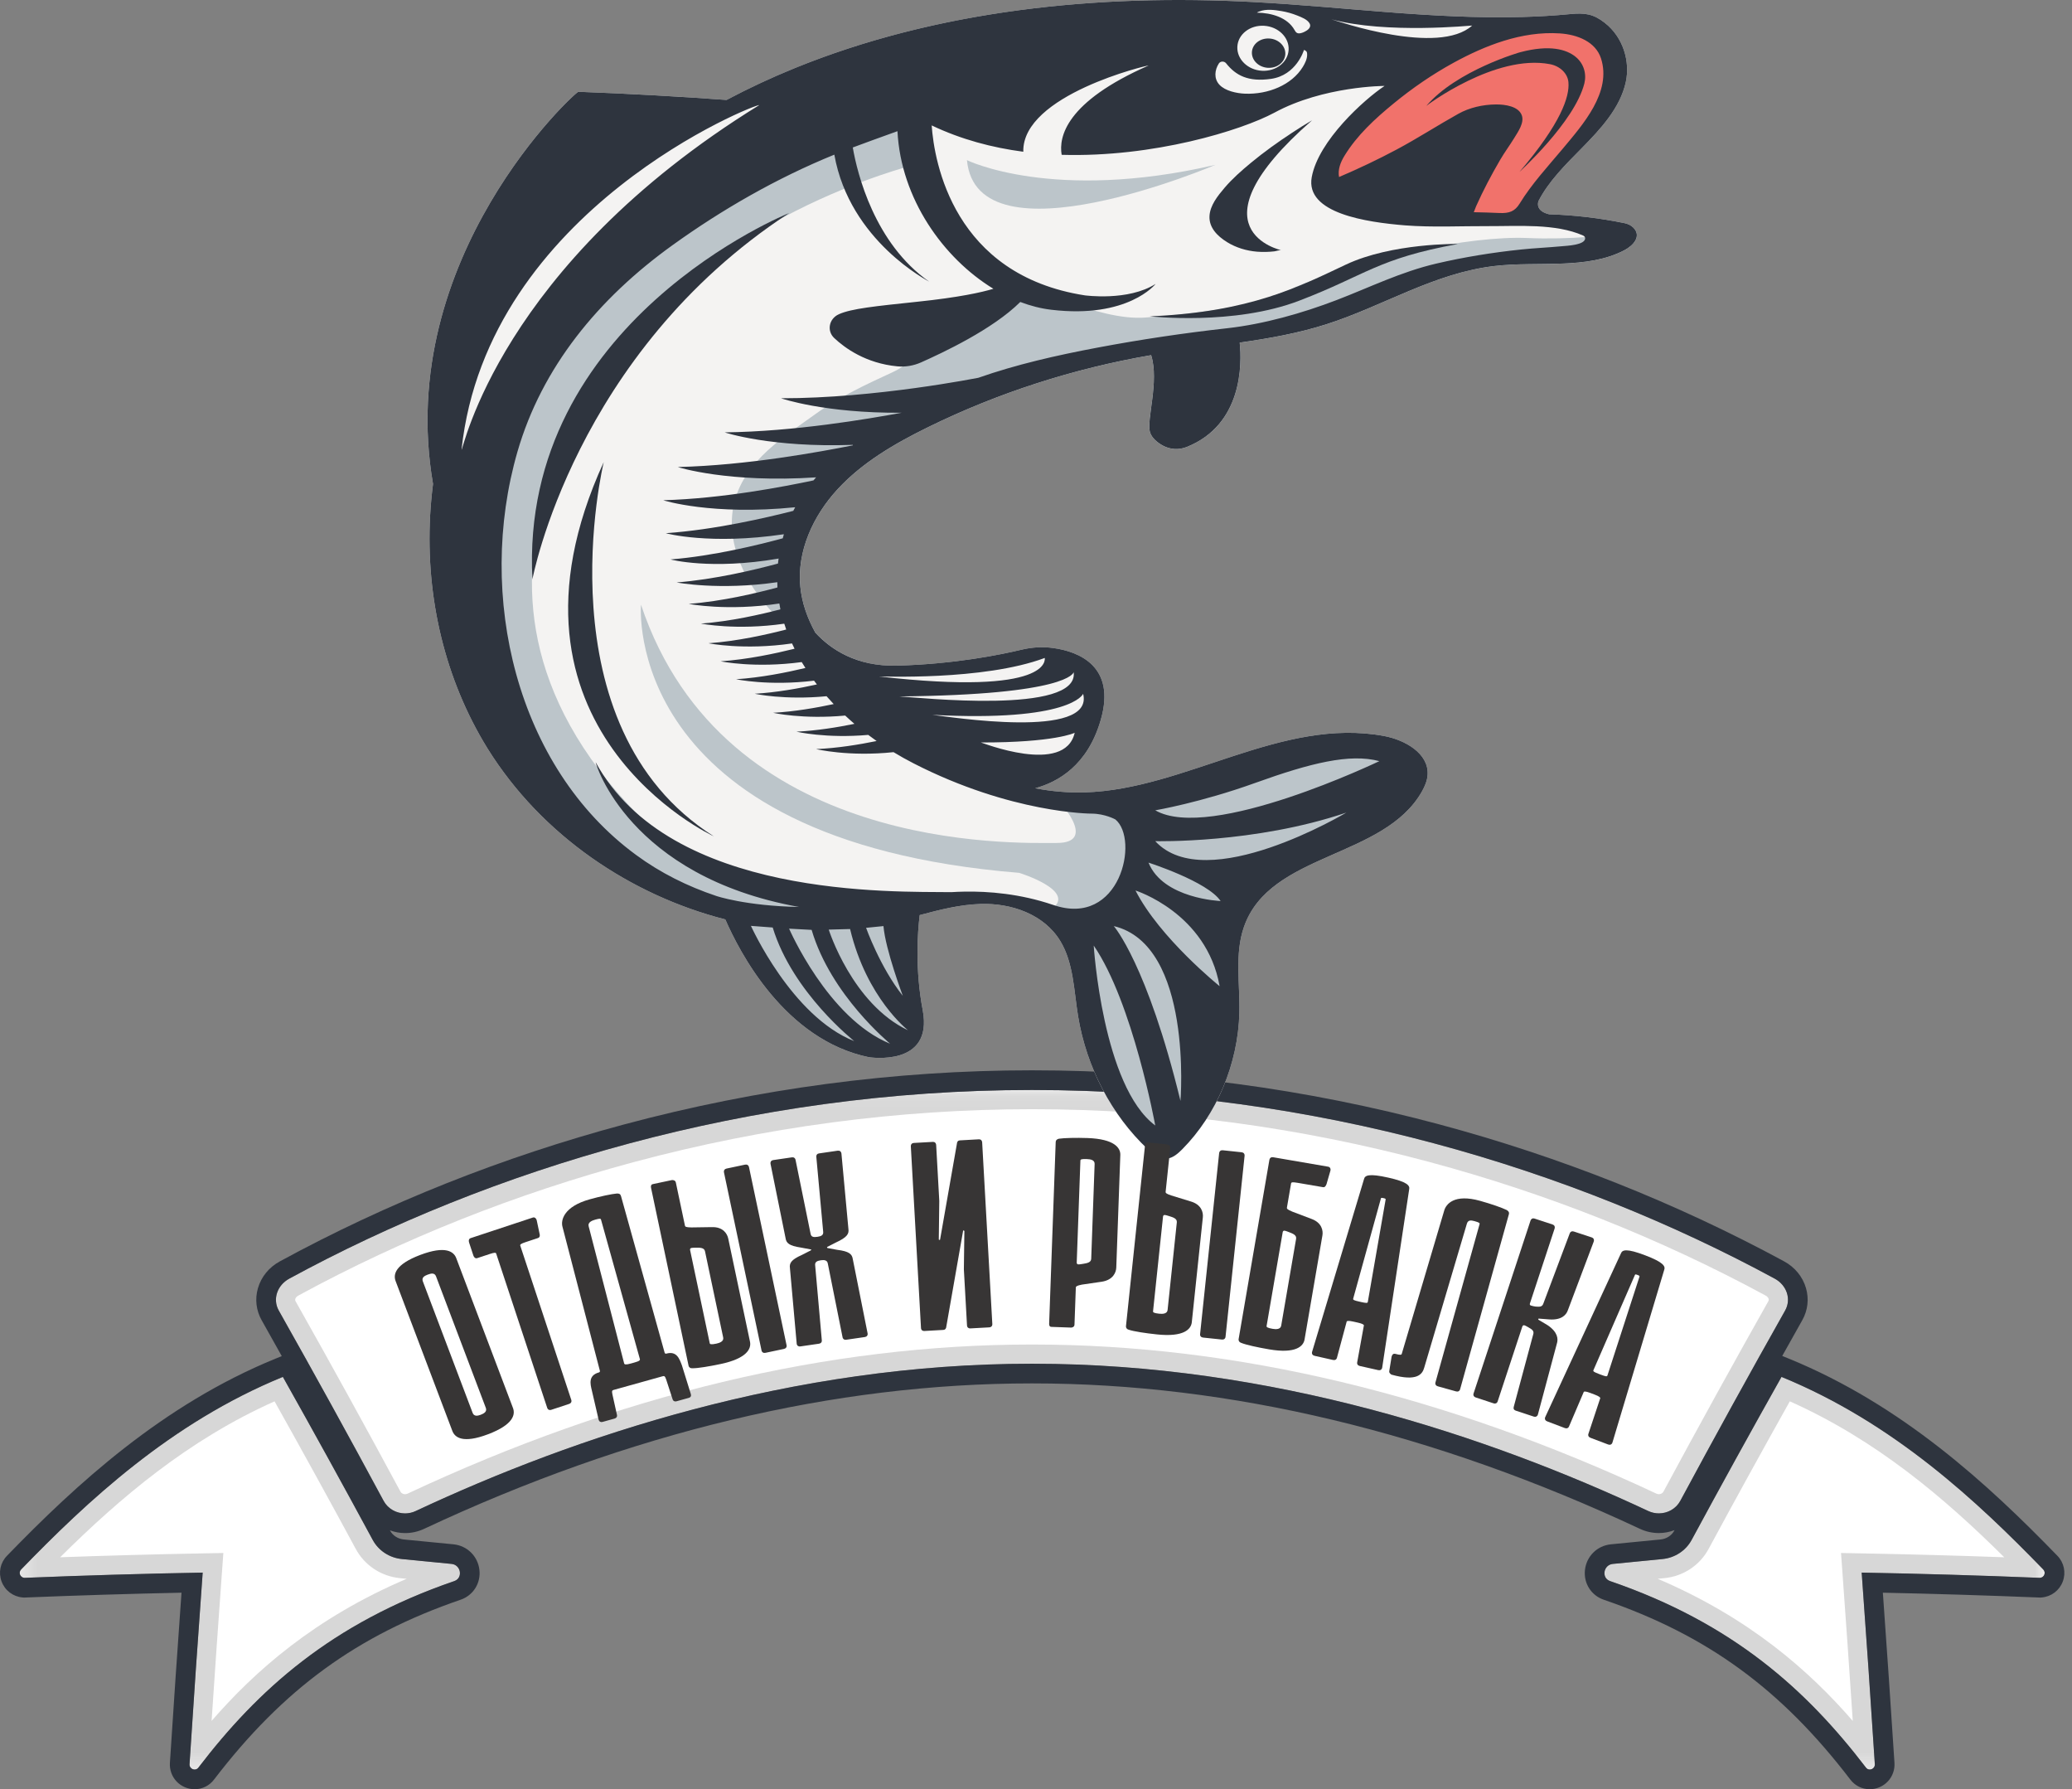 <svg width="139" height="120" viewBox="0 0 139 120" fill="none" xmlns="http://www.w3.org/2000/svg">
<rect x="0" y="0" width="139" height="120" fill="#808080" stroke="none"/>
<path fill-rule="evenodd" clip-rule="evenodd" d="M119.05 85.752C105.536 78.436 88.234 73.095 69.229 73.104C50.224 73.094 32.839 78.444 19.408 85.755C18.598 86.194 18.27 87.131 18.704 87.899C21.094 92.137 23.437 96.39 25.734 100.657C26.141 101.411 27.09 101.714 27.885 101.343C38.602 96.322 53.148 91.454 69.23 91.463C85.311 91.453 99.858 96.32 110.574 101.341C111.368 101.711 112.318 101.409 112.725 100.654C115.021 96.387 117.364 92.134 119.754 87.897C120.188 87.128 119.861 86.19 119.05 85.752Z" fill="white"/>
<path d="M30.295 104.889C29.187 104.777 28.078 104.668 26.967 104.563C26.131 104.484 25.392 104 25.002 103.276C23.028 99.622 21.019 95.978 18.976 92.346C11.45 95.422 5.817 100.723 1.416 105.263C1.218 105.465 1.35 105.799 1.634 105.824C5.625 105.661 9.613 105.544 13.597 105.47C13.286 109.754 12.991 114.037 12.715 118.32C12.694 118.645 13.11 118.812 13.308 118.553C17.29 113.35 22.215 108.875 30.476 106.04C31.074 105.836 30.926 104.953 30.295 104.889Z" fill="white"/>
<path d="M108.193 104.889C109.301 104.777 110.411 104.668 111.521 104.563C112.358 104.483 113.096 104 113.486 103.276C115.46 99.622 117.469 95.978 119.512 92.346C127.038 95.422 132.671 100.723 137.073 105.263C137.27 105.465 137.138 105.799 136.854 105.824C132.863 105.661 128.875 105.544 124.891 105.47C125.203 109.754 125.497 114.037 125.773 118.32C125.794 118.645 125.378 118.812 125.18 118.553C121.198 113.35 116.273 108.875 108.013 106.04C107.415 105.836 107.562 104.953 108.193 104.889Z" fill="white"/>
<path d="M136.854 105.824C132.863 105.661 128.875 105.544 124.891 105.471C125.203 109.754 125.497 114.037 125.773 118.32C125.787 118.534 125.61 118.68 125.432 118.68C125.34 118.68 125.247 118.641 125.18 118.553C121.198 113.35 116.273 108.875 108.013 106.04C107.415 105.836 107.562 104.953 108.193 104.889C109.301 104.777 110.411 104.668 111.521 104.563C112.357 104.483 113.096 104 113.486 103.276C115.46 99.622 117.469 95.979 119.512 92.346C127.038 95.422 132.671 100.723 137.073 105.263C137.27 105.465 137.138 105.799 136.854 105.824ZM110.574 101.341C99.868 96.325 85.34 91.463 69.278 91.463H69.23H69.186C53.122 91.463 38.592 96.326 27.885 101.343C27.655 101.451 27.413 101.501 27.174 101.501C26.587 101.501 26.023 101.193 25.734 100.657C23.438 96.39 21.094 92.137 18.704 87.899C18.27 87.131 18.598 86.195 19.408 85.755C32.827 78.451 50.191 73.104 69.177 73.104H69.229H69.278C88.263 73.104 105.549 78.443 119.05 85.752C119.861 86.19 120.188 87.128 119.754 87.897C117.364 92.134 115.021 96.387 112.725 100.654C112.436 101.191 111.872 101.499 111.285 101.499C111.046 101.499 110.804 101.448 110.574 101.341ZM26.968 104.563C28.078 104.668 29.187 104.777 30.295 104.889C30.926 104.953 31.074 105.836 30.476 106.04C22.215 108.875 17.29 113.35 13.308 118.553C13.241 118.641 13.148 118.68 13.056 118.68C12.878 118.68 12.701 118.534 12.715 118.32C12.991 114.037 13.286 109.754 13.597 105.471C9.613 105.544 5.625 105.661 1.634 105.824C1.35 105.799 1.218 105.465 1.416 105.263C5.817 100.723 11.45 95.422 18.976 92.346C21.019 95.979 23.028 99.622 25.002 103.276C25.392 104 26.131 104.483 26.968 104.563ZM138.02 104.343C133.367 99.544 127.588 94.22 120.012 91.124L119.561 90.941C120.008 90.141 120.456 89.34 120.904 88.545C121.276 87.886 121.366 87.122 121.156 86.396C120.934 85.627 120.409 84.986 119.677 84.591C112.443 80.674 104.665 77.585 96.562 75.412C87.587 73.005 78.407 71.784 69.278 71.784H69.253H69.229H69.204H69.177C60.041 71.784 50.851 73.005 41.863 75.415C33.729 77.596 25.961 80.685 18.777 84.596C18.047 84.992 17.523 85.634 17.302 86.402C17.093 87.128 17.183 87.89 17.555 88.549C18.004 89.346 18.453 90.149 18.902 90.951L18.477 91.124C10.901 94.22 5.122 99.544 0.468 104.344C0.021 104.804 -0.118 105.463 0.105 106.064C0.329 106.669 0.871 107.081 1.517 107.139L1.603 107.146L1.688 107.143C5.166 107.001 8.687 106.893 12.176 106.819C11.904 110.615 11.642 114.448 11.398 118.235C11.368 118.689 11.528 119.14 11.839 119.472C12.153 119.807 12.597 120 13.056 120C13.57 120 14.044 119.765 14.357 119.354C19.003 113.284 23.951 109.675 30.904 107.289C31.746 107.001 32.264 106.18 32.162 105.291C32.057 104.374 31.344 103.669 30.429 103.575C29.328 103.464 28.205 103.354 27.092 103.249C26.693 103.21 26.346 102.987 26.164 102.65C26.162 102.646 26.16 102.642 26.158 102.638C26.479 102.754 26.82 102.821 27.174 102.821C27.615 102.821 28.042 102.726 28.443 102.54C42.26 96.065 55.967 92.783 69.186 92.783H69.207L69.23 92.783L69.254 92.783H69.278C82.495 92.783 96.201 96.064 110.014 102.536C110.417 102.724 110.844 102.819 111.285 102.819C111.653 102.819 112.007 102.747 112.338 102.623C112.334 102.631 112.329 102.639 112.324 102.648C112.142 102.987 111.795 103.21 111.396 103.249C110.286 103.354 109.164 103.464 108.06 103.575C107.144 103.669 106.431 104.374 106.327 105.291C106.225 106.18 106.742 107.001 107.586 107.29C114.537 109.675 119.486 113.284 124.131 119.355C124.444 119.765 124.918 120 125.432 120C125.891 120 126.335 119.807 126.649 119.472C126.96 119.14 127.12 118.689 127.09 118.233C126.846 114.45 126.585 110.617 126.312 106.819C129.802 106.893 133.324 107.001 136.8 107.143L136.885 107.146L136.971 107.139C137.617 107.081 138.159 106.669 138.384 106.064C138.606 105.463 138.467 104.804 138.02 104.343Z" fill="#2E343E"/>
<mask id="mask0_147_2407" style="mask-type:luminance" maskUnits="userSpaceOnUse" x="1" y="73" width="137" height="46">
<path d="M1.321 73.104H137.167V118.68H1.321V73.104Z" fill="white"/>
</mask>
<g mask="url(#mask0_147_2407)">
<g opacity="0.2">
<path d="M69.23 90.175H69.208H69.186C55.582 90.175 41.502 93.54 27.341 100.176C27.288 100.201 27.231 100.213 27.174 100.213C27.07 100.213 26.934 100.17 26.868 100.046C24.576 95.788 22.206 91.488 19.825 87.266C19.798 87.218 19.793 87.175 19.808 87.123C19.82 87.081 19.865 86.972 20.023 86.886C27.028 83.074 34.603 80.062 42.538 77.934C51.306 75.583 60.269 74.392 69.177 74.392H69.23H69.278C78.179 74.392 87.132 75.582 95.887 77.931C103.793 80.052 111.38 83.064 118.439 86.886C118.547 86.944 118.625 87.029 118.651 87.119C118.666 87.171 118.66 87.215 118.632 87.264C116.252 91.486 113.882 95.786 111.591 100.043C111.525 100.167 111.389 100.212 111.285 100.212C111.227 100.212 111.171 100.199 111.12 100.175C96.958 93.54 82.88 90.175 69.278 90.175H69.23ZM111.285 101.499C111.872 101.499 112.436 101.191 112.725 100.654C115.021 96.387 117.364 92.134 119.754 87.897C120.188 87.129 119.861 86.19 119.05 85.752C105.549 78.443 88.262 73.104 69.278 73.104H69.229H69.177C50.191 73.104 32.827 78.451 19.408 85.755C18.598 86.195 18.27 87.131 18.704 87.899C21.094 92.137 23.437 96.39 25.734 100.657C26.023 101.193 26.587 101.501 27.174 101.501C27.413 101.501 27.655 101.45 27.885 101.343C38.591 96.326 53.121 91.463 69.186 91.463H69.23H69.278C85.34 91.463 99.868 96.325 110.574 101.341C110.803 101.448 111.046 101.499 111.285 101.499Z" fill="#373536"/>
<path d="M14.195 115.419C14.414 112.136 14.644 108.833 14.881 105.564L14.984 104.157L13.573 104.183C10.411 104.241 7.212 104.329 4.034 104.443C8.075 100.433 12.647 96.561 18.419 93.985C20.258 97.266 22.089 100.592 23.869 103.886C24.465 104.992 25.578 105.724 26.846 105.845C26.991 105.858 27.138 105.872 27.283 105.887C21.095 108.522 17.077 112.099 14.195 115.419ZM30.295 104.889C29.187 104.777 28.078 104.668 26.968 104.563C26.131 104.484 25.392 104 25.002 103.276C23.028 99.622 21.02 95.979 18.976 92.347C11.45 95.422 5.817 100.723 1.416 105.263C1.219 105.465 1.35 105.799 1.634 105.824C5.625 105.661 9.614 105.544 13.597 105.471C13.286 109.754 12.992 114.037 12.716 118.32C12.701 118.534 12.878 118.68 13.056 118.68C13.149 118.68 13.241 118.641 13.308 118.553C17.29 113.35 22.215 108.875 30.476 106.041C31.074 105.836 30.926 104.953 30.295 104.889Z" fill="#373536"/>
<path d="M124.915 104.183L123.505 104.157L123.607 105.564C123.845 108.832 124.074 112.135 124.293 115.419C121.412 112.1 117.394 108.522 111.205 105.886C111.351 105.872 111.497 105.858 111.643 105.844C112.911 105.724 114.024 104.992 114.619 103.888C116.398 100.594 118.229 97.267 120.069 93.985C125.841 96.561 130.414 100.433 134.454 104.443C131.277 104.329 128.079 104.241 124.915 104.183ZM137.072 105.263C132.671 100.723 127.038 95.422 119.512 92.346C117.469 95.978 115.46 99.622 113.486 103.276C113.096 104 112.357 104.483 111.521 104.563C110.411 104.668 109.301 104.777 108.193 104.889C107.562 104.953 107.414 105.836 108.013 106.04C116.273 108.875 121.198 113.35 125.18 118.553C125.247 118.641 125.34 118.68 125.432 118.68C125.61 118.68 125.787 118.534 125.773 118.32C125.497 114.037 125.203 109.754 124.891 105.47C128.875 105.544 132.863 105.661 136.854 105.824C137.138 105.799 137.27 105.465 137.072 105.263Z" fill="#373536"/>
</g>
</g>
<path d="M109.573 15.268C109.417 15.11 109.201 15.011 108.976 14.965C107.307 14.622 105.611 14.425 103.918 14.371C103.915 14.371 103.913 14.37 103.91 14.369C102.991 14.144 103.18 13.563 103.211 13.483C103.884 12.171 104.999 11.063 106.072 9.978C107.374 8.659 108.696 7.238 109.071 5.484C109.358 4.143 108.91 2.519 107.67 1.541C106.89 0.926 106.317 0.851 105.348 0.944C104.257 1.05 103.159 1.113 102.059 1.141C96.086 1.293 90.12 0.458 84.157 0.14C73.62 -0.431 62.856 0.689 53.323 4.565C51.757 5.202 50.225 5.916 48.741 6.703C45.44 6.462 42.126 6.279 38.803 6.156C38.684 6.074 26.425 17.256 29.049 32.456C28.959 33.163 28.894 33.872 28.855 34.581C28.558 40.102 29.855 45.586 32.706 50.199C36.341 56.044 42.325 60.045 48.657 61.665C49.602 63.828 52.63 69.753 58.319 70.911C58.322 70.898 62.618 71.59 61.903 67.762C61.384 65.029 61.551 62.566 61.698 61.374C63.041 61.014 64.391 60.671 65.774 60.628C67.82 60.561 70.038 61.301 71.138 63.126C72.02 64.588 72.042 66.433 72.322 68.146C72.886 71.6 74.593 74.807 76.975 77.052C77.35 77.404 77.79 77.751 78.277 77.707C78.681 77.669 79.024 77.368 79.327 77.062C81.608 74.751 83.061 71.368 83.142 67.913C83.188 65.981 82.818 63.972 83.451 62.164C85.191 57.164 92.85 57.602 95.4 53.066C95.592 52.722 95.751 52.347 95.772 51.949C95.851 50.52 94.241 49.622 92.849 49.362C85.968 48.083 79.522 52.948 72.777 53.142C71.651 53.175 70.54 53.076 69.447 52.867C70.972 52.45 72.963 51.338 73.843 48.284C74.888 44.689 72.378 43.698 70.652 43.461C69.944 43.361 69.223 43.407 68.528 43.574C67.187 43.896 64.039 44.545 60.163 44.642C57.454 44.711 55.735 43.558 54.696 42.432C54.167 41.475 53.796 40.45 53.688 39.354C53.454 36.983 54.533 34.602 56.19 32.81C57.843 31.017 60.025 29.743 62.26 28.648C66.931 26.355 71.992 24.718 77.225 23.818C77.782 25.569 76.907 28.161 77.144 28.969C77.261 29.373 77.634 29.672 78 29.879C78.493 30.156 79.095 30.185 79.617 29.974C83.348 28.482 83.319 24.425 83.163 22.977C85.138 22.695 87.092 22.349 88.978 21.747C92.776 20.536 96.23 18.295 100.299 17.835C103.224 17.504 106.448 18.096 108.969 16.782C109.555 16.476 110.148 15.849 109.573 15.268Z" fill="#F4F3F2"/>
<path d="M109.705 15.437C108.284 15.809 105.205 16.085 102.467 15.963C98.718 15.797 91.476 17.252 86.449 19.447C83.513 20.729 80.081 21.019 76.925 21.29C73.375 21.596 69.563 18.689 66.178 19.998C64.085 20.807 61.951 24.006 59.901 24.953C58.151 25.761 56.311 26.611 54.742 27.744C52.602 29.288 50.037 30.853 49.294 33.57C48.598 36.117 49.82 38.756 51.456 40.666C52.234 41.575 53.156 42.357 54.171 42.991C54.69 43.316 55.234 43.602 55.794 43.85C56.13 43.998 57.118 44.563 57.474 44.46L57.817 44.36C56.405 43.959 55.395 43.19 54.696 42.432C54.167 41.475 53.796 40.45 53.688 39.354C53.454 36.982 54.533 34.602 56.189 32.81C57.844 31.017 60.025 29.743 62.26 28.648C66.931 26.355 71.991 24.717 77.225 23.818C77.782 25.569 76.906 28.161 77.144 28.969C77.261 29.373 77.634 29.672 78 29.879C78.493 30.155 79.095 30.185 79.617 29.974C83.348 28.482 83.319 24.425 83.163 22.977C85.138 22.695 87.092 22.349 88.978 21.747C92.776 20.536 96.23 18.295 100.299 17.835C103.223 17.504 106.448 18.096 108.969 16.782C109.498 16.506 110.031 15.967 109.705 15.437Z" fill="#BCC5CA"/>
<path d="M61.857 7.729L61.329 11.056C61.329 11.056 46.823 14.653 40.945 25.137C40.945 25.137 26.158 41.542 46.169 57.682L55.596 60.43L60.32 61.633L61.385 68.361L60.564 69.826L58.319 70.91L55.866 69.877L50.824 64.892L49.458 61.521L37.432 54.846L31.263 43.541L33.65 25.548L45.963 12.483L61.53 6.287L61.857 7.729Z" fill="#BCC5CA"/>
<path d="M64.868 10.741C64.868 10.741 70.635 13.586 81.536 11.056C81.536 11.056 65.53 17.878 64.868 10.741Z" fill="#BCC5CA"/>
<path d="M70.887 53.556C70.887 53.556 73.765 56.536 70.887 56.536C68.01 56.536 48.568 57.204 43 40.554C43 40.554 41.631 56.367 68.37 58.54C68.37 58.54 72.239 59.729 70.579 60.948L72.166 62.283L75.339 60.43L76.175 56.382L75.05 53.916L70.887 53.556Z" fill="#BCC5CA"/>
<path d="M89.318 12.582V9.788C89.318 9.788 98.895 0.372 105.678 1.448C105.678 1.448 108.386 2.662 108.111 3.998C107.837 5.334 107.015 7.904 107.015 7.904L105.302 9.994L101.942 14.29L100.334 14.893L94.887 14.29L89.318 12.582Z" fill="#F1726B"/>
<path d="M75.924 55.251L78.493 52.856L92.125 49.881L93.602 51.5L88.154 56.845L82.81 59.725L82.38 63.416L82.245 67.972L78.699 76.27H76.981L74.228 72.93L72.705 63.68L74.896 60.43C74.896 60.43 78.639 57.381 75.924 55.251Z" fill="#BCC5CA"/>
<path d="M82.311 16.235C82.912 16.608 83.617 16.823 84.333 16.88C84.72 16.91 85.11 16.901 85.494 16.857C85.609 16.843 85.84 16.757 85.953 16.782C86.002 16.788 79.583 15.438 88.019 8.068C87.564 8.332 87.121 8.614 86.685 8.9C85.725 9.528 84.796 10.194 83.925 10.914C83.293 11.437 82.675 11.98 82.152 12.593C81.691 13.133 81.177 13.776 81.139 14.486C81.098 15.256 81.651 15.824 82.311 16.235Z" fill="#2E343E"/>
<path d="M90.301 17.74C87.21 19.193 83.901 20.939 77.126 21.216C77.136 21.208 82.761 21.864 87.188 20.155C91.636 18.452 92.405 17.344 97.806 16.364C97.808 16.358 93.391 16.289 90.301 17.74Z" fill="#2E343E"/>
<path d="M85.054 4.548C85.67 4.586 86.194 4.179 86.225 3.637C86.255 3.094 85.776 2.621 85.155 2.583C84.534 2.545 84.01 2.956 83.984 3.499C83.958 4.042 84.437 4.511 85.054 4.548Z" fill="#2E343E"/>
<path d="M104.772 16.515C103.867 16.6 102.954 16.639 102.051 16.733C100.13 16.933 98.229 17.241 96.37 17.674C93.984 18.229 91.897 19.27 89.659 20.128C87.373 21.002 84.785 21.741 82.328 22.014C79.413 22.338 76.517 22.77 73.651 23.309C70.867 23.833 68.187 24.442 65.627 25.339C65.617 25.333 58.779 26.717 52.397 26.711C52.4 26.718 55.327 27.721 60.488 27.682C58.23 28.098 53.316 28.942 48.618 28.998C48.621 29.007 51.745 30.033 57.208 29.836C57.212 29.856 57.21 29.848 57.215 29.868C54.959 30.314 50.115 31.21 45.474 31.323C45.479 31.333 48.871 32.407 54.748 32.015C54.688 32.082 54.631 32.151 54.572 32.22C52.64 32.627 48.484 33.438 44.497 33.55C44.502 33.559 47.756 34.585 53.345 34.02C53.302 34.101 53.258 34.181 53.217 34.263C51.368 34.733 47.967 35.526 44.667 35.761C44.672 35.768 47.619 36.567 52.586 35.831C52.558 35.921 52.536 36.013 52.511 36.104C50.879 36.545 47.89 37.284 44.984 37.521C44.989 37.526 47.691 38.239 52.215 37.465C52.222 37.458 52.228 37.451 52.234 37.443C52.218 37.561 52.202 37.679 52.19 37.797C50.638 38.214 47.98 38.857 45.392 39.064C45.395 39.066 48.237 39.612 52.146 39.047C52.148 39.164 52.147 39.282 52.154 39.4C50.787 39.768 48.467 40.328 46.206 40.501C46.209 40.503 48.775 41.009 52.283 40.476C52.306 40.606 52.325 40.737 52.353 40.867C51.044 41.209 49.011 41.675 47.026 41.822C47.028 41.824 49.38 42.296 52.614 41.829C52.656 41.96 52.696 42.091 52.743 42.221C51.438 42.558 49.46 43.003 47.53 43.142C47.532 43.144 49.892 43.625 53.133 43.154C53.187 43.273 53.244 43.391 53.303 43.509C52.006 43.832 50.155 44.229 48.345 44.353C48.347 44.355 50.627 44.831 53.783 44.404C53.862 44.539 53.948 44.669 54.032 44.8C52.762 45.103 51.054 45.446 49.381 45.555C49.383 45.557 51.564 46.022 54.61 45.651C54.673 45.737 54.738 45.82 54.802 45.904C53.6 46.17 52.101 46.441 50.63 46.529C50.632 46.53 52.62 46.967 55.449 46.694C55.605 46.873 55.765 47.048 55.928 47.221C54.746 47.474 53.292 47.727 51.864 47.806C51.865 47.807 53.861 48.258 56.699 47.991C56.902 48.18 57.108 48.366 57.319 48.547C56.171 48.781 54.787 49.006 53.429 49.072C53.43 49.074 55.417 49.538 58.246 49.288C58.431 49.428 58.618 49.566 58.808 49.699C57.63 49.94 56.176 50.178 54.75 50.24C54.752 50.242 56.914 50.764 59.943 50.446C60.382 50.712 60.827 50.961 61.276 51.191C67.848 54.562 73.213 54.572 73.232 54.568C74.13 54.572 74.825 54.959 74.824 54.958C76.445 56.283 75.163 62.253 70.641 60.688C68.437 59.938 66.304 59.77 64.694 59.8C64.383 59.805 64.093 59.818 63.825 59.835C59.977 59.781 44.953 60.298 39.958 51.119C39.942 51.184 42.18 58.776 53.605 60.829C50.007 60.758 48.038 60.089 48.037 60.085C46.138 59.451 44.312 58.548 42.668 57.337C34.637 51.446 31.924 39.943 34.714 30.294C36.346 24.658 40.111 20.036 45.136 16.428C48.431 14.06 52.097 11.947 55.971 10.372C57.006 16.204 62.344 18.876 62.336 18.891C58.67 16.33 57.512 11.648 57.209 9.891C57.8 9.67 59.083 9.199 60.206 8.798C60.44 13.335 63.28 17.316 66.642 19.368C65.883 19.6 64.346 19.946 61.533 20.238C58.703 20.537 57.128 20.695 56.278 21.073C55.61 21.372 55.45 22.188 55.963 22.671C56.675 23.342 58.083 24.368 60.198 24.57C60.739 24.621 61.286 24.527 61.781 24.309C63.22 23.667 66.584 22.102 68.445 20.253C69.135 20.514 69.834 20.694 70.532 20.775C75.675 21.387 77.519 19.052 77.524 19.041C75.678 20.216 72.781 19.807 72.779 19.81C63.965 18.442 62.672 10.861 62.502 8.411C64.481 9.355 66.564 9.903 68.648 10.177C68.554 6.363 77.039 4.355 77.054 4.393C71.508 6.827 71.016 9.18 71.221 10.383C77.394 10.566 83.266 8.748 85.481 7.563C88.784 5.766 92.887 5.761 92.883 5.764C91.519 6.67 88.445 9.436 87.998 11.88C87.55 14.315 91.697 14.905 94.245 15.114C96.111 15.259 98.003 15.157 99.871 15.166C101.842 15.174 104.35 14.977 106.198 15.794C106.278 15.829 106.341 15.901 106.341 15.98C106.335 16.438 105.115 16.483 104.772 16.515ZM70.09 44.127C70.078 44.191 70.628 46.699 58.978 45.37C58.986 45.35 65.957 45.672 70.09 44.127ZM72.027 45.076C72.404 47.96 61.537 46.771 60.32 46.708C71.608 46.603 72.026 45.137 72.027 45.076ZM72.661 46.529C73.445 49.639 63.635 48.063 62.54 47.944C71.798 48.432 72.655 46.571 72.661 46.529ZM65.803 49.797C70.748 49.804 72.094 49.155 72.096 49.145C71.439 52.036 65.818 49.778 65.803 49.797ZM81.818 66.141C81.818 66.141 77.807 62.919 76.175 59.725C76.175 59.725 80.945 61.222 81.818 66.141ZM81.885 60.43C81.885 60.43 78.03 60.285 77.047 57.855C77.047 57.855 80.998 59.117 81.885 60.43ZM90.319 54.5C90.319 54.5 80.916 60.128 77.5 56.415C77.5 56.415 84.168 56.586 90.319 54.5ZM84.212 52.507C87.903 51.178 90.548 50.518 92.534 51.048C92.534 51.048 81.207 56.489 77.5 54.346C77.5 54.346 80.522 53.835 84.212 52.507ZM79.192 73.834C76.956 64.656 74.719 62.111 74.719 62.111C80.043 63.378 79.192 73.834 79.192 73.834ZM73.372 63.416C76 67.249 77.5 75.484 77.5 75.484C73.963 72.857 73.372 63.416 73.372 63.416ZM58.101 62.227C58.49 62.188 58.879 62.149 59.267 62.111C59.402 63.707 60.567 66.786 60.563 66.787C59.042 64.875 58.101 62.228 58.101 62.227ZM55.596 62.347C56.074 62.333 56.551 62.32 57.028 62.309C58.142 66.965 60.917 69.095 60.914 69.099C57.171 67.327 55.597 62.353 55.596 62.347ZM52.936 62.283C53.44 62.309 53.944 62.336 54.448 62.365C55.746 66.771 59.72 69.99 59.711 70C55.53 68.294 52.943 62.288 52.936 62.283ZM50.375 62.096C50.863 62.131 51.35 62.168 51.837 62.206C53.179 66.596 57.312 69.816 57.302 69.826C53.102 68.165 50.383 62.101 50.375 62.096ZM30.962 30.164C32.687 14.011 50.884 6.881 50.928 7.054C33.465 17.828 31.051 30.286 30.962 30.164ZM81.767 4.256C81.871 4.094 82.129 4.089 82.252 4.244C82.899 5.06 83.736 5.507 85.263 5.29C86.972 5.048 87.471 3.365 87.472 3.363C87.484 3.319 87.628 3.432 87.638 3.443C87.691 3.51 87.691 3.61 87.69 3.686C87.684 3.966 87.548 4.245 87.402 4.484C86.657 5.702 85.07 6.342 83.523 6.283C82.958 6.261 82.198 6.1 81.81 5.689C81.416 5.272 81.487 4.691 81.767 4.256ZM84.803 1.729C85.758 1.787 86.494 2.513 86.447 3.346C86.4 4.179 85.596 4.802 84.651 4.746C83.706 4.689 82.97 3.973 83.007 3.139C83.043 2.307 83.848 1.672 84.803 1.729ZM84.499 0.764C84.934 0.593 85.493 0.663 85.955 0.741C86.322 0.802 86.681 0.903 87.023 1.04C87.319 1.158 87.69 1.297 87.85 1.563C87.966 1.755 87.838 1.934 87.663 2.046C87.536 2.127 87.388 2.203 87.231 2.23C87.013 2.268 86.932 2.172 86.842 2.01C86.373 1.175 85.309 0.863 84.321 0.848C84.398 0.79 84.493 0.766 84.499 0.764ZM98.761 1.714C96.491 3.751 89.814 1.443 89.318 1.295C93.004 2.292 98.754 1.703 98.761 1.714ZM104.636 2.24C105.833 2.318 107.042 2.803 107.403 3.916C108.135 6.182 106.188 8.353 104.828 9.984C103.839 11.162 102.747 12.346 101.949 13.649C101.63 14.171 101.255 14.317 100.587 14.286C100.022 14.259 99.448 14.244 98.869 14.232C98.94 14.059 99.017 13.851 99.028 13.826C99.503 12.763 100.049 11.729 100.641 10.716C100.932 10.217 101.282 9.748 101.584 9.254C101.835 8.839 102.266 8.243 102.092 7.741C101.879 7.125 100.961 7 100.355 7.005C99.472 7.011 98.573 7.22 97.839 7.629C96.436 8.41 95.103 9.278 93.687 10.032C92.434 10.7 91.144 11.311 89.83 11.873C89.737 11.382 89.925 10.886 90.192 10.451C91.038 9.069 92.223 7.978 93.511 6.924C94.746 5.913 96.084 4.989 97.524 4.202C99.589 3.074 102.07 2.072 104.636 2.24ZM109.573 15.268C109.417 15.11 109.201 15.011 108.976 14.965C107.307 14.622 105.611 14.425 103.918 14.371C103.915 14.371 103.913 14.37 103.91 14.369C102.991 14.144 103.18 13.563 103.211 13.482C103.884 12.172 104.999 11.063 106.072 9.978C107.374 8.658 108.696 7.238 109.071 5.484C109.358 4.143 108.91 2.519 107.67 1.541C106.89 0.926 106.317 0.851 105.348 0.944C104.258 1.05 103.159 1.112 102.059 1.141C96.086 1.293 90.12 0.458 84.157 0.14C73.62 -0.432 62.856 0.689 53.323 4.565C51.757 5.202 50.225 5.916 48.741 6.703C45.44 6.462 42.126 6.279 38.803 6.156C38.684 6.074 26.425 17.256 29.049 32.456C28.959 33.163 28.894 33.872 28.855 34.581C28.558 40.102 29.855 45.586 32.706 50.199C36.341 56.044 42.325 60.045 48.657 61.665C49.602 63.828 52.63 69.753 58.319 70.911C58.322 70.898 62.618 71.59 61.903 67.762C61.384 65.029 61.551 62.566 61.698 61.374C63.041 61.014 64.391 60.671 65.774 60.628C67.82 60.561 70.038 61.301 71.138 63.126C72.02 64.588 72.042 66.432 72.322 68.146C72.886 71.6 74.593 74.807 76.975 77.052C77.35 77.404 77.79 77.751 78.277 77.707C78.681 77.669 79.024 77.368 79.327 77.062C81.608 74.751 83.062 71.368 83.142 67.913C83.188 65.981 82.818 63.972 83.451 62.164C85.191 57.164 92.85 57.602 95.4 53.066C95.592 52.722 95.751 52.347 95.772 51.949C95.851 50.52 94.241 49.621 92.849 49.362C85.968 48.083 79.522 52.948 72.777 53.142C71.651 53.175 70.54 53.076 69.447 52.867C70.972 52.45 72.963 51.338 73.843 48.284C74.888 44.689 72.378 43.697 70.652 43.461C69.944 43.361 69.223 43.407 68.528 43.574C67.187 43.896 64.039 44.545 60.163 44.642C57.454 44.711 55.735 43.558 54.696 42.432C54.167 41.475 53.796 40.45 53.688 39.354C53.454 36.983 54.533 34.602 56.19 32.81C57.843 31.017 60.025 29.743 62.26 28.648C66.931 26.355 71.992 24.718 77.225 23.818C77.782 25.569 76.907 28.161 77.144 28.969C77.261 29.373 77.634 29.672 78 29.878C78.493 30.155 79.095 30.185 79.617 29.974C83.348 28.482 83.319 24.425 83.163 22.977C85.138 22.695 87.092 22.349 88.978 21.747C92.776 20.536 96.23 18.295 100.3 17.835C103.224 17.504 106.448 18.096 108.969 16.782C109.555 16.476 110.148 15.849 109.573 15.268Z" fill="#2E343E"/>
<path d="M95.683 7.104C95.668 7.099 100.303 3.599 103.982 4.304C104.649 4.431 105.169 4.922 105.218 5.516C105.304 6.487 104.714 8.271 101.931 11.534C101.922 11.527 105.629 8.188 106.287 5.595C106.445 4.957 106.256 4.252 105.681 3.796C105.085 3.323 103.983 2.976 101.998 3.499C101.996 3.491 97.727 4.716 95.683 7.104Z" fill="#2E343E"/>
<path d="M40.502 30.991C32.289 48.902 47.887 56.091 47.887 56.091C36.202 48.696 40.502 30.991 40.502 30.991Z" fill="#2E343E"/>
<path d="M35.717 38.855C35.717 38.855 38.53 23.7 52.936 14.29C52.936 14.29 34.818 21.548 35.717 38.855Z" fill="#2E343E"/>
<path d="M29.252 85.605C29.154 85.347 28.921 85.4 28.686 85.489C28.479 85.568 28.269 85.682 28.367 85.94L31.707 94.761C31.799 95.004 32.038 94.966 32.245 94.888C32.48 94.799 32.684 94.669 32.592 94.426L29.252 85.605ZM26.54 85.92C26.373 85.48 26.498 84.807 28.186 84.168C29.888 83.524 30.441 83.94 30.607 84.38L34.413 94.431C34.58 94.871 34.441 95.549 32.739 96.193C31.052 96.832 30.513 96.411 30.346 95.971L26.54 85.92Z" fill="#373535"/>
<path d="M36.971 94.557C36.859 94.594 36.749 94.544 36.709 94.421L33.288 84.079C33.262 84.002 33.182 83.994 32.845 84.106L32.016 84.38C31.904 84.417 31.803 84.347 31.757 84.209L31.467 83.33C31.421 83.192 31.46 83.076 31.573 83.039L35.744 81.659C35.857 81.622 35.958 81.691 36.003 81.83L36.196 82.741C36.242 82.88 36.202 82.996 36.09 83.033L35.275 83.302C34.938 83.414 34.878 83.468 34.903 83.545L38.324 93.887C38.364 94.01 38.306 94.115 38.194 94.153L36.971 94.557Z" fill="#373535"/>
<path d="M40.322 81.809C40.3 81.73 40.277 81.703 39.935 81.798C39.721 81.858 39.416 81.977 39.49 82.243L41.87 91.439C41.892 91.517 41.976 91.544 42.318 91.449L42.56 91.381C42.917 91.282 42.947 91.223 42.925 91.145L40.322 81.809ZM45.375 93.984C45.261 94.016 45.154 93.962 45.119 93.837L44.691 92.523C44.607 92.277 44.56 92.273 44.446 92.305L41.168 93.219C41.069 93.247 41.03 93.275 41.086 93.529L41.385 94.878C41.42 95.003 41.356 95.105 41.242 95.137L40.416 95.367C40.302 95.399 40.195 95.345 40.16 95.22L39.704 93.257C39.597 92.815 39.454 92.248 40.181 92.045C40.223 92.033 40.258 91.99 40.245 91.943L37.734 82.277C37.612 81.84 37.817 80.923 39.555 80.438C40.296 80.231 41.022 80.079 41.381 80.047C41.533 80.038 41.621 80.081 41.661 80.222L44.59 90.731C44.604 90.778 44.655 90.797 44.698 90.785C45.41 90.587 45.582 91.146 45.746 91.572L46.344 93.495C46.379 93.62 46.344 93.714 46.201 93.754L45.375 93.984Z" fill="#373535"/>
<path d="M51.348 90.732C51.218 90.759 51.114 90.698 51.087 90.571L48.57 78.641C48.54 78.498 48.61 78.4 48.74 78.373L49.985 78.11C50.115 78.083 50.219 78.144 50.249 78.287L52.766 90.217C52.793 90.344 52.723 90.442 52.593 90.469L51.348 90.732ZM47.295 83.921C47.242 83.667 46.942 83.68 46.7 83.681C46.596 83.687 46.487 83.677 46.372 83.701C46.314 83.713 46.281 83.77 46.294 83.834L47.614 90.093C47.628 90.156 47.711 90.189 48.058 90.115C48.289 90.066 48.569 89.957 48.515 89.703L47.295 83.921ZM43.677 79.673C43.64 79.499 43.714 79.417 43.833 79.408L45.092 79.142C45.215 79.15 45.312 79.179 45.342 79.322L45.949 82.197C45.965 82.277 46.019 82.315 46.383 82.321L47.739 82.301C48.505 82.272 48.785 82.744 48.852 83.061L50.314 89.987C50.411 90.448 50.112 91.109 48.346 91.481C47.593 91.64 46.805 91.773 46.441 91.767C46.322 91.776 46.218 91.715 46.191 91.588L43.677 79.673Z" fill="#373535"/>
<path d="M56.756 89.856C56.639 89.873 56.54 89.806 56.521 89.677L55.535 84.751C55.5 84.51 55.288 84.492 55.068 84.524C54.819 84.56 54.651 84.634 54.686 84.875L55.13 89.879C55.149 90.008 55.073 90.101 54.941 90.12L53.682 90.303C53.565 90.32 53.465 90.253 53.447 90.124L52.993 85.055C52.944 84.718 53.075 84.486 53.791 84.168L54.375 83.87C54.39 83.868 54.429 83.829 54.427 83.813C54.424 83.797 54.378 83.788 54.364 83.79L53.718 83.67C52.939 83.554 52.748 83.368 52.701 83.047L51.691 78.059C51.67 77.915 51.746 77.822 51.863 77.805L53.122 77.621C53.254 77.602 53.353 77.67 53.374 77.814L54.373 82.722C54.41 82.979 54.59 82.986 54.839 82.95C55.059 82.918 55.259 82.856 55.222 82.599L54.765 77.612C54.744 77.468 54.82 77.374 54.937 77.358L56.196 77.174C56.328 77.155 56.427 77.223 56.448 77.367L56.917 82.434C56.963 82.755 56.818 82.99 56.09 83.325L55.505 83.624C55.491 83.626 55.478 83.644 55.481 83.66C55.483 83.676 55.502 83.706 55.517 83.704L56.162 83.823C56.954 83.921 57.16 84.105 57.209 84.442L58.204 89.432C58.223 89.561 58.147 89.654 58.015 89.673L56.756 89.856Z" fill="#373535"/>
<path d="M65.09 89.094C64.972 89.101 64.879 89.025 64.872 88.895L64.661 85.135L64.695 82.564C64.694 82.547 64.648 82.517 64.633 82.518C64.619 82.519 64.606 82.552 64.607 82.568L63.483 88.973C63.476 89.103 63.406 89.189 63.288 89.195L62.003 89.267C61.885 89.274 61.792 89.198 61.785 89.068L61.104 76.894C61.096 76.748 61.18 76.662 61.298 76.656L62.583 76.584C62.701 76.577 62.794 76.653 62.803 76.799L63.012 80.544L62.979 83.131C62.98 83.147 63.025 83.161 63.04 83.16C63.054 83.159 63.068 83.142 63.067 83.126L64.191 76.722C64.198 76.575 64.267 76.49 64.385 76.483L65.67 76.411C65.788 76.405 65.881 76.481 65.889 76.627L66.57 88.8C66.577 88.93 66.493 89.016 66.375 89.023L65.09 89.094Z" fill="#373535"/>
<path d="M73.433 78.065C73.443 77.79 73.148 77.746 72.912 77.738C72.557 77.725 72.482 77.755 72.479 77.836L72.232 84.682C72.23 84.747 72.272 84.797 72.332 84.8C72.45 84.804 72.555 84.775 72.659 84.763C72.897 84.722 73.194 84.684 73.204 84.425L73.433 78.065ZM70.582 88.993C70.463 89.005 70.376 88.953 70.382 88.774L70.821 76.607C70.826 76.461 70.917 76.399 71.037 76.371C71.394 76.319 72.194 76.299 72.962 76.326C74.766 76.391 75.174 76.991 75.157 77.461L74.885 85.021C74.873 85.329 74.677 85.842 73.918 85.961L72.579 86.157C72.221 86.225 72.174 86.288 72.172 86.353L72.082 88.836C72.078 88.965 71.987 89.027 71.868 89.039L70.582 88.993Z" fill="#373535"/>
<path d="M80.707 89.708C80.574 89.694 80.494 89.604 80.508 89.474L81.785 77.349C81.8 77.204 81.897 77.132 82.029 77.146L83.294 77.28C83.427 77.294 83.507 77.384 83.492 77.529L82.215 89.654C82.201 89.784 82.104 89.855 81.972 89.841L80.707 89.708ZM78.947 81.98C78.974 81.722 78.685 81.642 78.455 81.569C78.354 81.542 78.254 81.499 78.136 81.487C78.078 81.481 78.028 81.524 78.022 81.589L77.352 87.95C77.345 88.015 77.413 88.071 77.766 88.108C78.002 88.133 78.301 88.116 78.328 87.857L78.947 81.98ZM76.812 76.825C76.831 76.648 76.926 76.592 77.042 76.621L78.322 76.756C78.436 76.8 78.52 76.858 78.504 77.004L78.197 79.926C78.188 80.007 78.227 80.06 78.572 80.177L79.868 80.575C80.605 80.784 80.727 81.319 80.693 81.642L79.952 88.681C79.903 89.149 79.415 89.686 77.62 89.497C76.855 89.416 76.064 89.3 75.72 89.182C75.604 89.154 75.524 89.064 75.537 88.934L76.812 76.825Z" fill="#373535"/>
<path d="M86.949 83.084C86.993 82.828 86.71 82.73 86.485 82.642C86.385 82.608 86.289 82.559 86.172 82.539C86.114 82.529 86.062 82.569 86.051 82.633L84.968 88.938C84.957 89.001 85.022 89.062 85.372 89.122C85.605 89.162 85.905 89.164 85.949 88.908L86.949 83.084ZM85.155 77.801C85.18 77.657 85.281 77.592 85.398 77.612L89.101 78.248C89.218 78.268 89.288 78.379 89.249 78.521L88.99 79.415C88.936 79.554 88.876 79.643 88.745 79.62L87.054 79.33C86.704 79.269 86.626 79.289 86.612 79.369L86.334 80.985C86.32 81.065 86.356 81.121 86.692 81.261L87.96 81.742C88.682 81.998 88.769 82.54 88.714 82.86L87.516 89.837C87.436 90.3 86.914 90.804 85.135 90.498C84.377 90.368 83.595 90.201 83.259 90.061C83.145 90.025 83.072 89.93 83.094 89.802L85.155 77.801Z" fill="#373535"/>
<path d="M92.954 80.455C92.965 80.407 92.94 80.385 92.824 80.359C92.665 80.323 92.647 80.336 92.637 80.383L90.777 87.104C90.759 87.183 90.857 87.222 91.174 87.293L91.319 87.326C91.636 87.397 91.741 87.404 91.758 87.325L92.954 80.455ZM91.219 91.613C91.089 91.584 91.02 91.485 91.049 91.358L91.496 88.896C91.507 88.849 91.416 88.779 91.099 88.707L90.781 88.636C90.464 88.564 90.352 88.589 90.342 88.637L89.692 91.053C89.664 91.18 89.559 91.24 89.429 91.211L88.188 90.932C88.058 90.903 87.99 90.804 88.018 90.677L91.505 79.08C91.561 78.827 91.835 78.689 93.134 78.981C94.39 79.263 94.592 79.508 94.535 79.762L92.723 91.735C92.694 91.862 92.59 91.921 92.46 91.892L91.219 91.613Z" fill="#373535"/>
<path d="M96.455 92.977C96.327 92.941 96.263 92.84 96.298 92.714L99.254 82.111C99.276 82.033 99.271 81.998 98.914 81.898C98.686 81.835 98.478 81.811 98.404 82.076L95.548 91.713C95.422 92.167 95.08 92.678 93.341 92.193C93.226 92.11 93.168 92.044 93.207 91.903L93.356 90.984C93.399 90.827 93.493 90.769 93.606 90.801C93.948 90.896 94.019 90.865 94.036 90.802L96.883 81.197C97.005 80.759 97.555 80.053 99.293 80.538C100.049 80.749 100.748 80.994 101.073 81.152C101.192 81.219 101.26 81.305 101.221 81.446L97.951 93.175C97.916 93.3 97.809 93.355 97.681 93.319L96.455 92.977Z" fill="#373535"/>
<path d="M101.683 94.609C101.556 94.568 101.512 94.467 101.552 94.344L102.856 89.492C102.932 89.26 102.764 89.154 102.555 89.034C102.462 88.986 102.373 88.922 102.261 88.885C102.205 88.867 102.148 88.899 102.122 88.977L100.471 93.987C100.43 94.111 100.32 94.16 100.208 94.123L98.986 93.72C98.873 93.683 98.814 93.578 98.855 93.455L102.671 81.875C102.717 81.737 102.827 81.687 102.939 81.725L104.161 82.127C104.274 82.164 104.332 82.269 104.287 82.408L102.635 87.419C102.61 87.496 102.642 87.541 102.698 87.559C102.81 87.597 102.914 87.613 103.017 87.63C103.262 87.643 103.455 87.672 103.536 87.426L105.298 82.742C105.344 82.603 105.454 82.553 105.58 82.595L106.788 82.993C106.901 83.03 106.96 83.135 106.914 83.274L105.183 87.866C105.081 88.174 104.775 88.535 103.979 88.494L103.234 88.437C103.22 88.433 103.201 88.443 103.196 88.459C103.191 88.474 103.195 88.51 103.209 88.514L103.847 88.895C104.506 89.352 104.542 89.808 104.441 90.117L103.168 94.877C103.127 95 103.018 95.049 102.905 95.012L101.683 94.609Z" fill="#373535"/>
<path d="M109.983 85.626C110 85.581 109.978 85.555 109.868 85.513C109.715 85.455 109.696 85.465 109.678 85.511L106.892 91.902C106.863 91.978 106.954 92.03 107.258 92.146L107.396 92.198C107.701 92.314 107.803 92.335 107.832 92.259L109.983 85.626ZM106.694 96.429C106.57 96.382 106.516 96.274 106.562 96.153L107.351 93.778C107.368 93.733 107.289 93.65 106.985 93.535L106.68 93.42C106.376 93.304 106.262 93.313 106.244 93.359L105.262 95.659C105.216 95.781 105.104 95.825 104.979 95.778L103.79 95.327C103.665 95.28 103.611 95.173 103.657 95.051L108.741 84.061C108.833 83.818 109.123 83.72 110.368 84.192C111.571 84.649 111.737 84.92 111.645 85.163L108.166 96.761C108.12 96.882 108.008 96.927 107.884 96.88L106.694 96.429Z" fill="#373535"/>
</svg>
